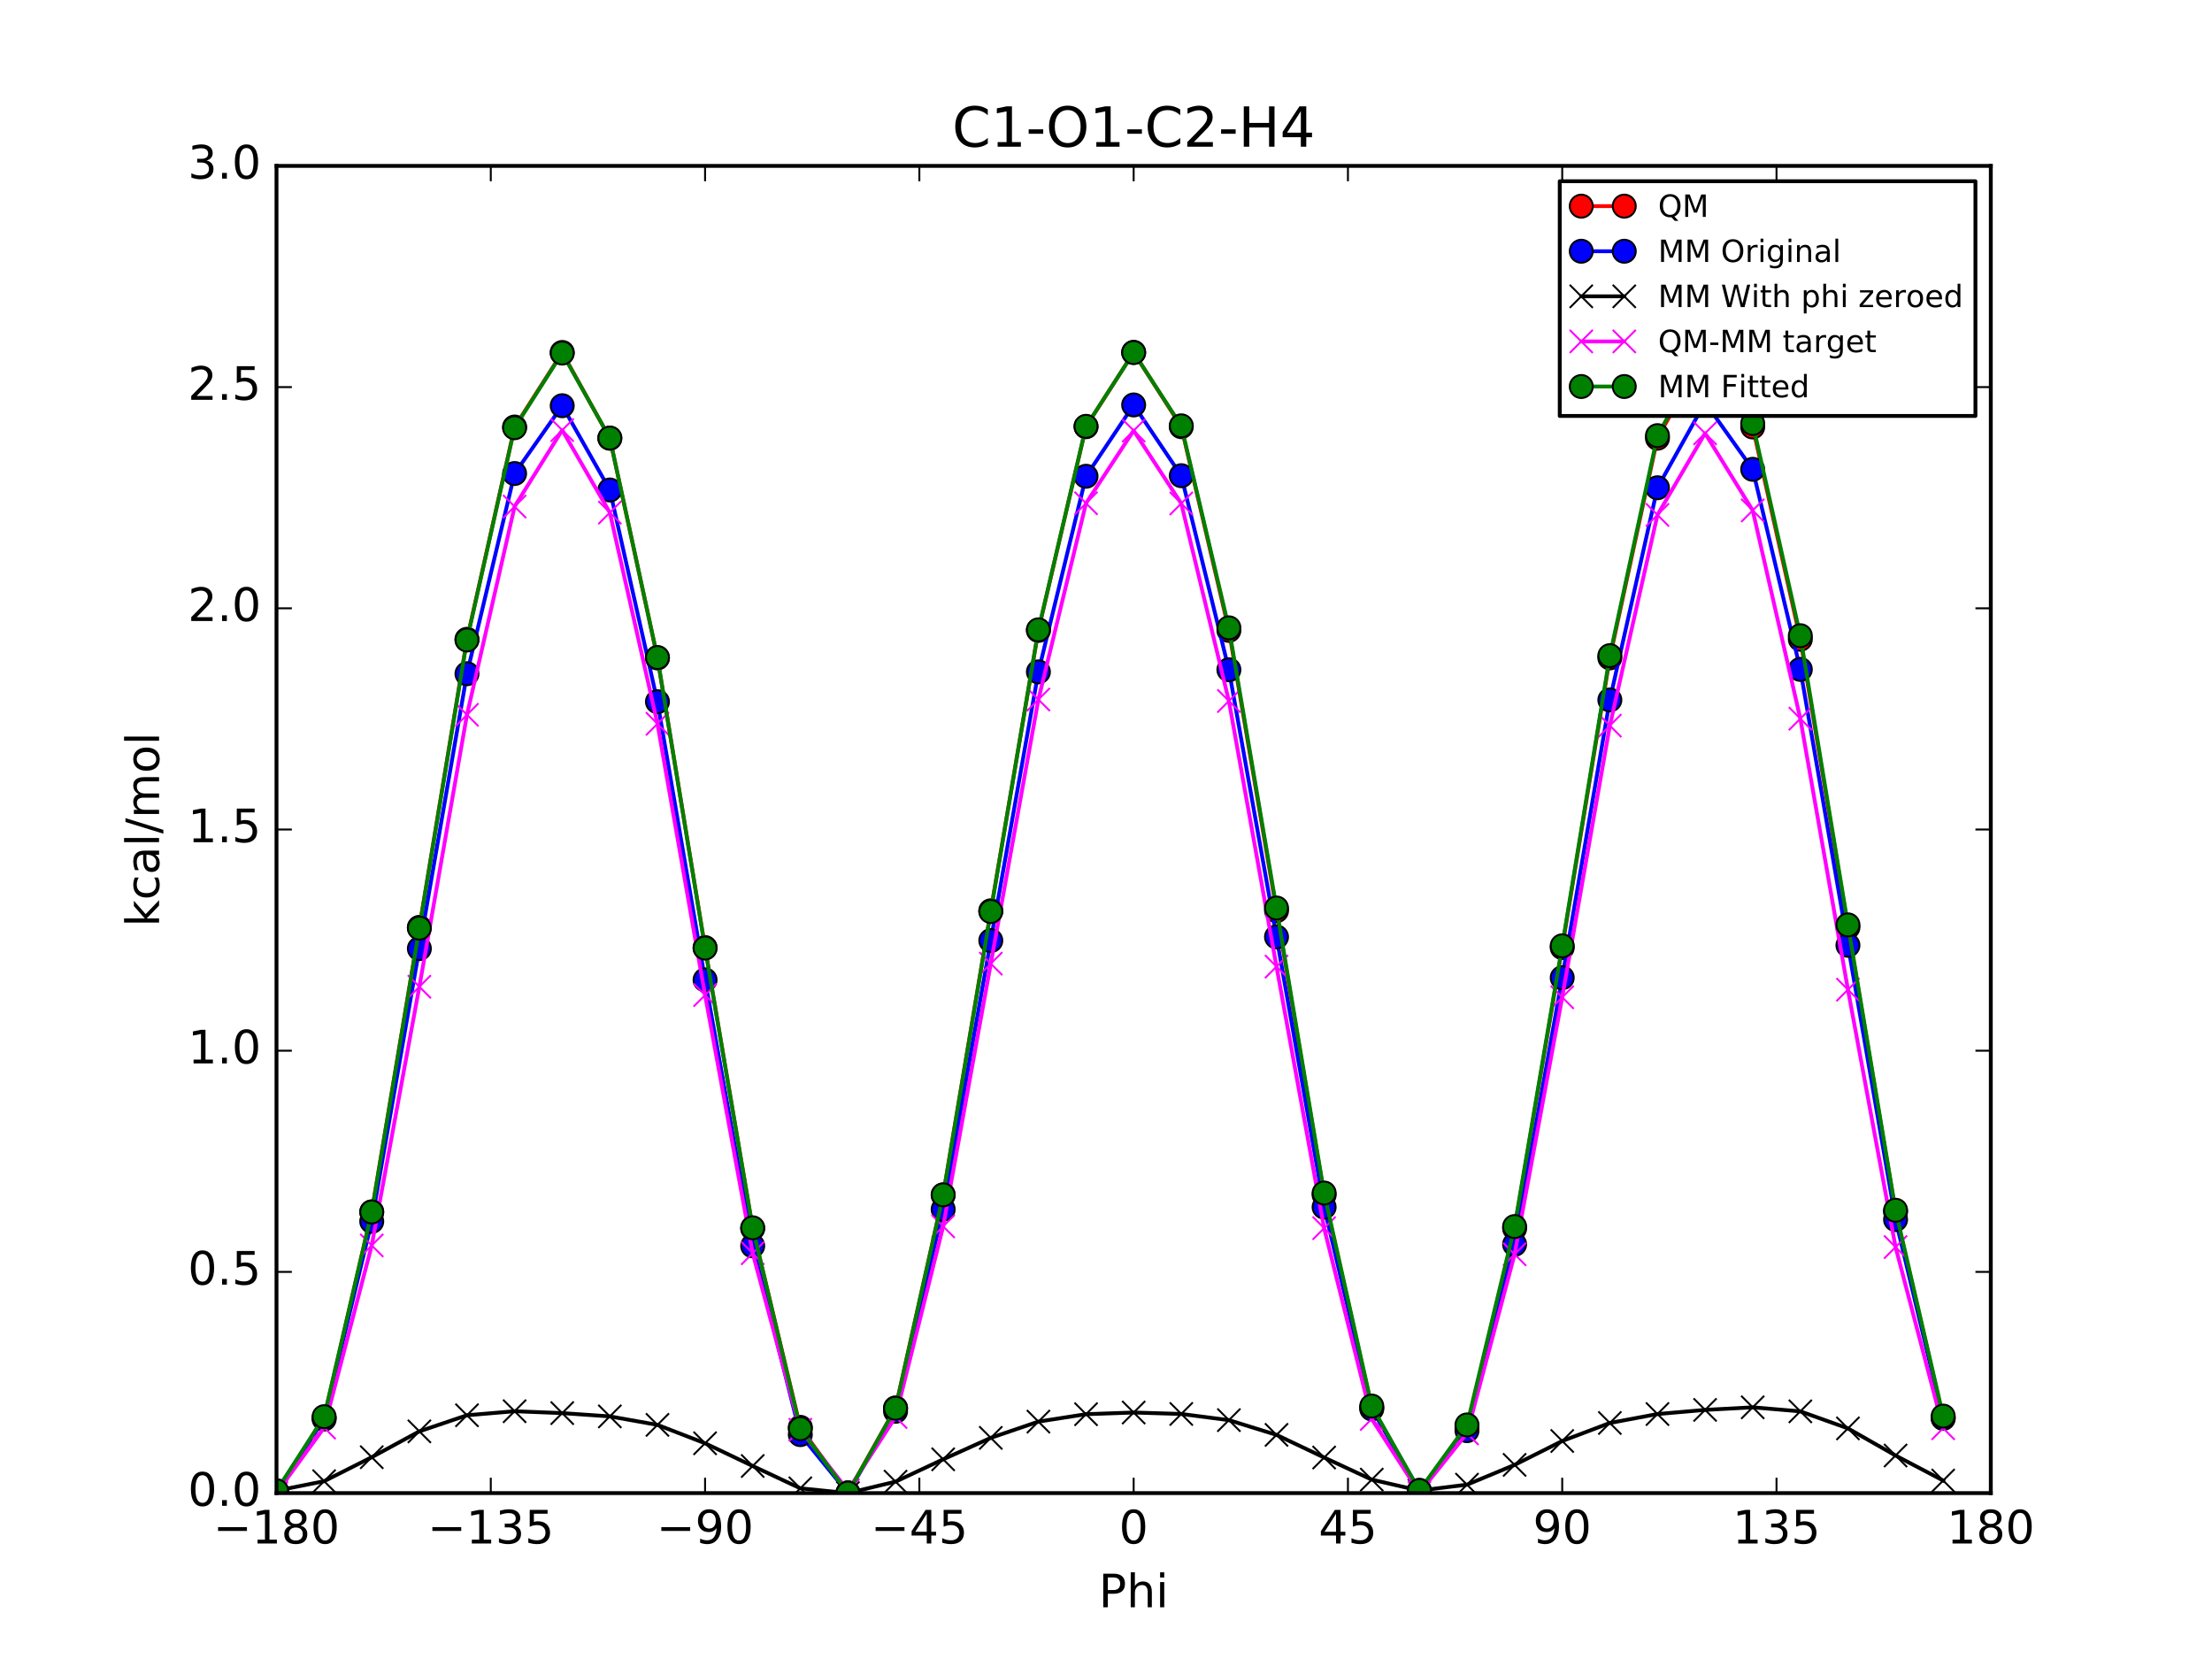 <?xml version="1.0" encoding="utf-8" standalone="no"?>
<!DOCTYPE svg PUBLIC "-//W3C//DTD SVG 1.1//EN"
  "http://www.w3.org/Graphics/SVG/1.1/DTD/svg11.dtd">
<!-- Created with matplotlib (http://matplotlib.org/) -->
<svg height="432pt" version="1.1" viewBox="0 0 576 432" width="576pt" xmlns="http://www.w3.org/2000/svg" xmlns:xlink="http://www.w3.org/1999/xlink">
 <defs>
  <style type="text/css">
*{stroke-linecap:butt;stroke-linejoin:round;stroke-miterlimit:100000;}
  </style>
 </defs>
 <g id="figure_1">
  <g id="patch_1">
   <path d="M 0 432 
L 576 432 
L 576 0 
L 0 0 
z
" style="fill:#ffffff;"/>
  </g>
  <g id="axes_1">
   <g id="patch_2">
    <path d="M 72 388.8 
L 518.4 388.8 
L 518.4 43.2 
L 72 43.2 
z
" style="fill:#ffffff;"/>
   </g>
   <g id="line2d_1">
    <path clip-path="url(#p165fa11c73)" d="M 71.999 388.8 
L 84.4 369.259 
L 96.8 315.572 
L 109.2 241.481 
L 121.6 166.472 
L 134 111.194 
L 146.4 91.781 
L 158.8 114.119 
L 171.2 171.32 
L 183.6 246.754 
L 196 319.891 
L 208.4 371.674 
L 220.8 388.726 
L 233.2 366.62 
L 245.6 311.165 
L 258 237.166 
L 270.4 164.153 
L 282.8 111.11 
L 295.201 91.751 
L 307.6 111.109 
L 320 164.148 
L 332.4 237.152 
L 344.8 311.152 
L 357.2 366.598 
L 369.6 388.712 
L 382 371.653 
L 394.4 319.876 
L 406.8 246.738 
L 419.2 171.307 
L 431.6 114.11 
L 444 91.774 
L 456.4 111.187 
L 468.8 166.461 
L 481.2 241.467 
L 493.6 315.565 
L 506 369.257 
" style="fill:none;stroke:#ff0000;stroke-linecap:square;"/>
    <defs>
     <path d="M 0 3 
C 0.796 3 1.559 2.684 2.121 2.121 
C 2.684 1.559 3 0.796 3 0 
C 3 -0.796 2.684 -1.559 2.121 -2.121 
C 1.559 -2.684 0.796 -3 0 -3 
C -0.796 -3 -1.559 -2.684 -2.121 -2.121 
C -2.684 -1.559 -3 -0.796 -3 0 
C -3 0.796 -2.684 1.559 -2.121 2.121 
C -1.559 2.684 -0.796 3 0 3 
z
" id="m8673c2fdac" style="stroke:#000000;stroke-width:0.5;"/>
    </defs>
    <g clip-path="url(#p165fa11c73)">
     <use style="fill:#ff0000;stroke:#000000;stroke-width:0.5;" x="71.999" xlink:href="#m8673c2fdac" y="388.8"/>
     <use style="fill:#ff0000;stroke:#000000;stroke-width:0.5;" x="84.4" xlink:href="#m8673c2fdac" y="369.259"/>
     <use style="fill:#ff0000;stroke:#000000;stroke-width:0.5;" x="96.8" xlink:href="#m8673c2fdac" y="315.572"/>
     <use style="fill:#ff0000;stroke:#000000;stroke-width:0.5;" x="109.2" xlink:href="#m8673c2fdac" y="241.481"/>
     <use style="fill:#ff0000;stroke:#000000;stroke-width:0.5;" x="121.6" xlink:href="#m8673c2fdac" y="166.472"/>
     <use style="fill:#ff0000;stroke:#000000;stroke-width:0.5;" x="134" xlink:href="#m8673c2fdac" y="111.194"/>
     <use style="fill:#ff0000;stroke:#000000;stroke-width:0.5;" x="146.4" xlink:href="#m8673c2fdac" y="91.781"/>
     <use style="fill:#ff0000;stroke:#000000;stroke-width:0.5;" x="158.8" xlink:href="#m8673c2fdac" y="114.119"/>
     <use style="fill:#ff0000;stroke:#000000;stroke-width:0.5;" x="171.2" xlink:href="#m8673c2fdac" y="171.32"/>
     <use style="fill:#ff0000;stroke:#000000;stroke-width:0.5;" x="183.6" xlink:href="#m8673c2fdac" y="246.754"/>
     <use style="fill:#ff0000;stroke:#000000;stroke-width:0.5;" x="196" xlink:href="#m8673c2fdac" y="319.891"/>
     <use style="fill:#ff0000;stroke:#000000;stroke-width:0.5;" x="208.4" xlink:href="#m8673c2fdac" y="371.674"/>
     <use style="fill:#ff0000;stroke:#000000;stroke-width:0.5;" x="220.8" xlink:href="#m8673c2fdac" y="388.726"/>
     <use style="fill:#ff0000;stroke:#000000;stroke-width:0.5;" x="233.2" xlink:href="#m8673c2fdac" y="366.62"/>
     <use style="fill:#ff0000;stroke:#000000;stroke-width:0.5;" x="245.6" xlink:href="#m8673c2fdac" y="311.165"/>
     <use style="fill:#ff0000;stroke:#000000;stroke-width:0.5;" x="258" xlink:href="#m8673c2fdac" y="237.166"/>
     <use style="fill:#ff0000;stroke:#000000;stroke-width:0.5;" x="270.4" xlink:href="#m8673c2fdac" y="164.153"/>
     <use style="fill:#ff0000;stroke:#000000;stroke-width:0.5;" x="282.8" xlink:href="#m8673c2fdac" y="111.11"/>
     <use style="fill:#ff0000;stroke:#000000;stroke-width:0.5;" x="295.201" xlink:href="#m8673c2fdac" y="91.751"/>
     <use style="fill:#ff0000;stroke:#000000;stroke-width:0.5;" x="307.6" xlink:href="#m8673c2fdac" y="111.109"/>
     <use style="fill:#ff0000;stroke:#000000;stroke-width:0.5;" x="320" xlink:href="#m8673c2fdac" y="164.148"/>
     <use style="fill:#ff0000;stroke:#000000;stroke-width:0.5;" x="332.4" xlink:href="#m8673c2fdac" y="237.152"/>
     <use style="fill:#ff0000;stroke:#000000;stroke-width:0.5;" x="344.8" xlink:href="#m8673c2fdac" y="311.152"/>
     <use style="fill:#ff0000;stroke:#000000;stroke-width:0.5;" x="357.2" xlink:href="#m8673c2fdac" y="366.598"/>
     <use style="fill:#ff0000;stroke:#000000;stroke-width:0.5;" x="369.6" xlink:href="#m8673c2fdac" y="388.712"/>
     <use style="fill:#ff0000;stroke:#000000;stroke-width:0.5;" x="382" xlink:href="#m8673c2fdac" y="371.653"/>
     <use style="fill:#ff0000;stroke:#000000;stroke-width:0.5;" x="394.4" xlink:href="#m8673c2fdac" y="319.876"/>
     <use style="fill:#ff0000;stroke:#000000;stroke-width:0.5;" x="406.8" xlink:href="#m8673c2fdac" y="246.738"/>
     <use style="fill:#ff0000;stroke:#000000;stroke-width:0.5;" x="419.2" xlink:href="#m8673c2fdac" y="171.307"/>
     <use style="fill:#ff0000;stroke:#000000;stroke-width:0.5;" x="431.6" xlink:href="#m8673c2fdac" y="114.11"/>
     <use style="fill:#ff0000;stroke:#000000;stroke-width:0.5;" x="444" xlink:href="#m8673c2fdac" y="91.774"/>
     <use style="fill:#ff0000;stroke:#000000;stroke-width:0.5;" x="456.4" xlink:href="#m8673c2fdac" y="111.187"/>
     <use style="fill:#ff0000;stroke:#000000;stroke-width:0.5;" x="468.8" xlink:href="#m8673c2fdac" y="166.461"/>
     <use style="fill:#ff0000;stroke:#000000;stroke-width:0.5;" x="481.2" xlink:href="#m8673c2fdac" y="241.467"/>
     <use style="fill:#ff0000;stroke:#000000;stroke-width:0.5;" x="493.6" xlink:href="#m8673c2fdac" y="315.565"/>
     <use style="fill:#ff0000;stroke:#000000;stroke-width:0.5;" x="506" xlink:href="#m8673c2fdac" y="369.257"/>
    </g>
   </g>
   <g id="line2d_2">
    <path clip-path="url(#p165fa11c73)" d="M 71.999 388.194 
L 84.4 369.517 
L 96.8 318.05 
L 109.2 247.016 
L 121.6 175.434 
L 134 123.303 
L 146.4 105.648 
L 158.8 127.592 
L 171.2 182.722 
L 183.6 255.165 
L 196 324.419 
L 208.4 373.571 
L 220.8 388.8 
L 233.2 367.493 
L 245.6 314.907 
L 258 244.921 
L 270.4 174.954 
L 282.8 124.019 
L 295.201 105.445 
L 307.6 123.869 
L 320 174.405 
L 332.4 243.979 
L 344.8 314.329 
L 357.2 366.881 
L 369.6 388.079 
L 382 372.542 
L 394.4 324.027 
L 406.8 254.597 
L 419.2 182.271 
L 431.6 127.007 
L 444 104.79 
L 456.4 122.209 
L 468.8 174.311 
L 481.2 246.154 
L 493.6 317.581 
L 506 369.349 
" style="fill:none;stroke:#0000ff;stroke-linecap:square;"/>
    <defs>
     <path d="M 0 3 
C 0.796 3 1.559 2.684 2.121 2.121 
C 2.684 1.559 3 0.796 3 0 
C 3 -0.796 2.684 -1.559 2.121 -2.121 
C 1.559 -2.684 0.796 -3 0 -3 
C -0.796 -3 -1.559 -2.684 -2.121 -2.121 
C -2.684 -1.559 -3 -0.796 -3 0 
C -3 0.796 -2.684 1.559 -2.121 2.121 
C -1.559 2.684 -0.796 3 0 3 
z
" id="m531decf8d0" style="stroke:#000000;stroke-width:0.5;"/>
    </defs>
    <g clip-path="url(#p165fa11c73)">
     <use style="fill:#0000ff;stroke:#000000;stroke-width:0.5;" x="71.999" xlink:href="#m531decf8d0" y="388.194"/>
     <use style="fill:#0000ff;stroke:#000000;stroke-width:0.5;" x="84.4" xlink:href="#m531decf8d0" y="369.517"/>
     <use style="fill:#0000ff;stroke:#000000;stroke-width:0.5;" x="96.8" xlink:href="#m531decf8d0" y="318.05"/>
     <use style="fill:#0000ff;stroke:#000000;stroke-width:0.5;" x="109.2" xlink:href="#m531decf8d0" y="247.016"/>
     <use style="fill:#0000ff;stroke:#000000;stroke-width:0.5;" x="121.6" xlink:href="#m531decf8d0" y="175.434"/>
     <use style="fill:#0000ff;stroke:#000000;stroke-width:0.5;" x="134" xlink:href="#m531decf8d0" y="123.303"/>
     <use style="fill:#0000ff;stroke:#000000;stroke-width:0.5;" x="146.4" xlink:href="#m531decf8d0" y="105.648"/>
     <use style="fill:#0000ff;stroke:#000000;stroke-width:0.5;" x="158.8" xlink:href="#m531decf8d0" y="127.592"/>
     <use style="fill:#0000ff;stroke:#000000;stroke-width:0.5;" x="171.2" xlink:href="#m531decf8d0" y="182.722"/>
     <use style="fill:#0000ff;stroke:#000000;stroke-width:0.5;" x="183.6" xlink:href="#m531decf8d0" y="255.165"/>
     <use style="fill:#0000ff;stroke:#000000;stroke-width:0.5;" x="196" xlink:href="#m531decf8d0" y="324.419"/>
     <use style="fill:#0000ff;stroke:#000000;stroke-width:0.5;" x="208.4" xlink:href="#m531decf8d0" y="373.571"/>
     <use style="fill:#0000ff;stroke:#000000;stroke-width:0.5;" x="220.8" xlink:href="#m531decf8d0" y="388.8"/>
     <use style="fill:#0000ff;stroke:#000000;stroke-width:0.5;" x="233.2" xlink:href="#m531decf8d0" y="367.493"/>
     <use style="fill:#0000ff;stroke:#000000;stroke-width:0.5;" x="245.6" xlink:href="#m531decf8d0" y="314.907"/>
     <use style="fill:#0000ff;stroke:#000000;stroke-width:0.5;" x="258" xlink:href="#m531decf8d0" y="244.921"/>
     <use style="fill:#0000ff;stroke:#000000;stroke-width:0.5;" x="270.4" xlink:href="#m531decf8d0" y="174.954"/>
     <use style="fill:#0000ff;stroke:#000000;stroke-width:0.5;" x="282.8" xlink:href="#m531decf8d0" y="124.019"/>
     <use style="fill:#0000ff;stroke:#000000;stroke-width:0.5;" x="295.201" xlink:href="#m531decf8d0" y="105.445"/>
     <use style="fill:#0000ff;stroke:#000000;stroke-width:0.5;" x="307.6" xlink:href="#m531decf8d0" y="123.869"/>
     <use style="fill:#0000ff;stroke:#000000;stroke-width:0.5;" x="320" xlink:href="#m531decf8d0" y="174.405"/>
     <use style="fill:#0000ff;stroke:#000000;stroke-width:0.5;" x="332.4" xlink:href="#m531decf8d0" y="243.979"/>
     <use style="fill:#0000ff;stroke:#000000;stroke-width:0.5;" x="344.8" xlink:href="#m531decf8d0" y="314.329"/>
     <use style="fill:#0000ff;stroke:#000000;stroke-width:0.5;" x="357.2" xlink:href="#m531decf8d0" y="366.881"/>
     <use style="fill:#0000ff;stroke:#000000;stroke-width:0.5;" x="369.6" xlink:href="#m531decf8d0" y="388.079"/>
     <use style="fill:#0000ff;stroke:#000000;stroke-width:0.5;" x="382" xlink:href="#m531decf8d0" y="372.542"/>
     <use style="fill:#0000ff;stroke:#000000;stroke-width:0.5;" x="394.4" xlink:href="#m531decf8d0" y="324.027"/>
     <use style="fill:#0000ff;stroke:#000000;stroke-width:0.5;" x="406.8" xlink:href="#m531decf8d0" y="254.597"/>
     <use style="fill:#0000ff;stroke:#000000;stroke-width:0.5;" x="419.2" xlink:href="#m531decf8d0" y="182.271"/>
     <use style="fill:#0000ff;stroke:#000000;stroke-width:0.5;" x="431.6" xlink:href="#m531decf8d0" y="127.007"/>
     <use style="fill:#0000ff;stroke:#000000;stroke-width:0.5;" x="444" xlink:href="#m531decf8d0" y="104.79"/>
     <use style="fill:#0000ff;stroke:#000000;stroke-width:0.5;" x="456.4" xlink:href="#m531decf8d0" y="122.209"/>
     <use style="fill:#0000ff;stroke:#000000;stroke-width:0.5;" x="468.8" xlink:href="#m531decf8d0" y="174.311"/>
     <use style="fill:#0000ff;stroke:#000000;stroke-width:0.5;" x="481.2" xlink:href="#m531decf8d0" y="246.154"/>
     <use style="fill:#0000ff;stroke:#000000;stroke-width:0.5;" x="493.6" xlink:href="#m531decf8d0" y="317.581"/>
     <use style="fill:#0000ff;stroke:#000000;stroke-width:0.5;" x="506" xlink:href="#m531decf8d0" y="369.349"/>
    </g>
   </g>
   <g id="line2d_3">
    <path clip-path="url(#p165fa11c73)" d="M 71.999 388.185 
L 84.4 385.699 
L 96.8 379.453 
L 109.2 372.723 
L 121.6 368.529 
L 134 367.481 
L 146.4 367.97 
L 158.8 368.825 
L 171.2 371.035 
L 183.6 375.826 
L 196 381.742 
L 208.4 387.551 
L 220.8 388.8 
L 233.2 385.82 
L 245.6 380.005 
L 258 374.417 
L 270.4 370.184 
L 282.8 368.25 
L 295.201 367.817 
L 307.6 368.193 
L 320 369.797 
L 332.4 373.64 
L 344.8 379.533 
L 357.2 385.29 
L 369.6 388.145 
L 382 386.606 
L 394.4 381.452 
L 406.8 375.235 
L 419.2 370.54 
L 431.6 368.213 
L 444 367.135 
L 456.4 366.463 
L 468.8 367.511 
L 481.2 371.948 
L 493.6 379.014 
L 506 385.527 
" style="fill:none;stroke:#000000;stroke-linecap:square;"/>
    <defs>
     <path d="M -3 3 
L 3 -3 
M -3 -3 
L 3 3 
" id="m6c051f18b5" style="stroke:#000000;stroke-width:0.5;"/>
    </defs>
    <g clip-path="url(#p165fa11c73)">
     <use style="stroke:#000000;stroke-width:0.5;" x="71.999" xlink:href="#m6c051f18b5" y="388.185"/>
     <use style="stroke:#000000;stroke-width:0.5;" x="84.4" xlink:href="#m6c051f18b5" y="385.699"/>
     <use style="stroke:#000000;stroke-width:0.5;" x="96.8" xlink:href="#m6c051f18b5" y="379.453"/>
     <use style="stroke:#000000;stroke-width:0.5;" x="109.2" xlink:href="#m6c051f18b5" y="372.723"/>
     <use style="stroke:#000000;stroke-width:0.5;" x="121.6" xlink:href="#m6c051f18b5" y="368.529"/>
     <use style="stroke:#000000;stroke-width:0.5;" x="134" xlink:href="#m6c051f18b5" y="367.481"/>
     <use style="stroke:#000000;stroke-width:0.5;" x="146.4" xlink:href="#m6c051f18b5" y="367.97"/>
     <use style="stroke:#000000;stroke-width:0.5;" x="158.8" xlink:href="#m6c051f18b5" y="368.825"/>
     <use style="stroke:#000000;stroke-width:0.5;" x="171.2" xlink:href="#m6c051f18b5" y="371.035"/>
     <use style="stroke:#000000;stroke-width:0.5;" x="183.6" xlink:href="#m6c051f18b5" y="375.826"/>
     <use style="stroke:#000000;stroke-width:0.5;" x="196" xlink:href="#m6c051f18b5" y="381.742"/>
     <use style="stroke:#000000;stroke-width:0.5;" x="208.4" xlink:href="#m6c051f18b5" y="387.551"/>
     <use style="stroke:#000000;stroke-width:0.5;" x="220.8" xlink:href="#m6c051f18b5" y="388.8"/>
     <use style="stroke:#000000;stroke-width:0.5;" x="233.2" xlink:href="#m6c051f18b5" y="385.82"/>
     <use style="stroke:#000000;stroke-width:0.5;" x="245.6" xlink:href="#m6c051f18b5" y="380.005"/>
     <use style="stroke:#000000;stroke-width:0.5;" x="258" xlink:href="#m6c051f18b5" y="374.417"/>
     <use style="stroke:#000000;stroke-width:0.5;" x="270.4" xlink:href="#m6c051f18b5" y="370.184"/>
     <use style="stroke:#000000;stroke-width:0.5;" x="282.8" xlink:href="#m6c051f18b5" y="368.25"/>
     <use style="stroke:#000000;stroke-width:0.5;" x="295.201" xlink:href="#m6c051f18b5" y="367.817"/>
     <use style="stroke:#000000;stroke-width:0.5;" x="307.6" xlink:href="#m6c051f18b5" y="368.193"/>
     <use style="stroke:#000000;stroke-width:0.5;" x="320" xlink:href="#m6c051f18b5" y="369.797"/>
     <use style="stroke:#000000;stroke-width:0.5;" x="332.4" xlink:href="#m6c051f18b5" y="373.64"/>
     <use style="stroke:#000000;stroke-width:0.5;" x="344.8" xlink:href="#m6c051f18b5" y="379.533"/>
     <use style="stroke:#000000;stroke-width:0.5;" x="357.2" xlink:href="#m6c051f18b5" y="385.29"/>
     <use style="stroke:#000000;stroke-width:0.5;" x="369.6" xlink:href="#m6c051f18b5" y="388.145"/>
     <use style="stroke:#000000;stroke-width:0.5;" x="382" xlink:href="#m6c051f18b5" y="386.606"/>
     <use style="stroke:#000000;stroke-width:0.5;" x="394.4" xlink:href="#m6c051f18b5" y="381.452"/>
     <use style="stroke:#000000;stroke-width:0.5;" x="406.8" xlink:href="#m6c051f18b5" y="375.235"/>
     <use style="stroke:#000000;stroke-width:0.5;" x="419.2" xlink:href="#m6c051f18b5" y="370.54"/>
     <use style="stroke:#000000;stroke-width:0.5;" x="431.6" xlink:href="#m6c051f18b5" y="368.213"/>
     <use style="stroke:#000000;stroke-width:0.5;" x="444" xlink:href="#m6c051f18b5" y="367.135"/>
     <use style="stroke:#000000;stroke-width:0.5;" x="456.4" xlink:href="#m6c051f18b5" y="366.463"/>
     <use style="stroke:#000000;stroke-width:0.5;" x="468.8" xlink:href="#m6c051f18b5" y="367.511"/>
     <use style="stroke:#000000;stroke-width:0.5;" x="481.2" xlink:href="#m6c051f18b5" y="371.948"/>
     <use style="stroke:#000000;stroke-width:0.5;" x="493.6" xlink:href="#m6c051f18b5" y="379.014"/>
     <use style="stroke:#000000;stroke-width:0.5;" x="506" xlink:href="#m6c051f18b5" y="385.527"/>
    </g>
   </g>
   <g id="line2d_4">
    <path clip-path="url(#p165fa11c73)" d="M 71.999 388.8 
L 84.4 371.745 
L 96.8 324.305 
L 109.2 256.943 
L 121.6 186.129 
L 134 131.899 
L 146.4 111.997 
L 158.8 133.479 
L 171.2 188.47 
L 183.6 259.113 
L 196 326.334 
L 208.4 372.308 
L 220.8 388.112 
L 233.2 368.985 
L 245.6 319.345 
L 258 250.934 
L 270.4 182.154 
L 282.8 131.045 
L 295.201 112.119 
L 307.6 131.101 
L 320 182.537 
L 332.4 251.698 
L 344.8 319.804 
L 357.2 369.493 
L 369.6 388.753 
L 382 373.232 
L 394.4 326.61 
L 406.8 259.688 
L 419.2 188.953 
L 431.6 134.082 
L 444 112.825 
L 456.4 132.909 
L 468.8 187.136 
L 481.2 257.705 
L 493.6 324.736 
L 506 371.916 
" style="fill:none;stroke:#ff00ff;stroke-linecap:square;"/>
    <defs>
     <path d="M -3 3 
L 3 -3 
M -3 -3 
L 3 3 
" id="mf4424b7c74" style="stroke:#ff00ff;stroke-width:0.5;"/>
    </defs>
    <g clip-path="url(#p165fa11c73)">
     <use style="fill:#ff00ff;stroke:#ff00ff;stroke-width:0.5;" x="71.999" xlink:href="#mf4424b7c74" y="388.8"/>
     <use style="fill:#ff00ff;stroke:#ff00ff;stroke-width:0.5;" x="84.4" xlink:href="#mf4424b7c74" y="371.745"/>
     <use style="fill:#ff00ff;stroke:#ff00ff;stroke-width:0.5;" x="96.8" xlink:href="#mf4424b7c74" y="324.305"/>
     <use style="fill:#ff00ff;stroke:#ff00ff;stroke-width:0.5;" x="109.2" xlink:href="#mf4424b7c74" y="256.943"/>
     <use style="fill:#ff00ff;stroke:#ff00ff;stroke-width:0.5;" x="121.6" xlink:href="#mf4424b7c74" y="186.129"/>
     <use style="fill:#ff00ff;stroke:#ff00ff;stroke-width:0.5;" x="134" xlink:href="#mf4424b7c74" y="131.899"/>
     <use style="fill:#ff00ff;stroke:#ff00ff;stroke-width:0.5;" x="146.4" xlink:href="#mf4424b7c74" y="111.997"/>
     <use style="fill:#ff00ff;stroke:#ff00ff;stroke-width:0.5;" x="158.8" xlink:href="#mf4424b7c74" y="133.479"/>
     <use style="fill:#ff00ff;stroke:#ff00ff;stroke-width:0.5;" x="171.2" xlink:href="#mf4424b7c74" y="188.47"/>
     <use style="fill:#ff00ff;stroke:#ff00ff;stroke-width:0.5;" x="183.6" xlink:href="#mf4424b7c74" y="259.113"/>
     <use style="fill:#ff00ff;stroke:#ff00ff;stroke-width:0.5;" x="196" xlink:href="#mf4424b7c74" y="326.334"/>
     <use style="fill:#ff00ff;stroke:#ff00ff;stroke-width:0.5;" x="208.4" xlink:href="#mf4424b7c74" y="372.308"/>
     <use style="fill:#ff00ff;stroke:#ff00ff;stroke-width:0.5;" x="220.8" xlink:href="#mf4424b7c74" y="388.112"/>
     <use style="fill:#ff00ff;stroke:#ff00ff;stroke-width:0.5;" x="233.2" xlink:href="#mf4424b7c74" y="368.985"/>
     <use style="fill:#ff00ff;stroke:#ff00ff;stroke-width:0.5;" x="245.6" xlink:href="#mf4424b7c74" y="319.345"/>
     <use style="fill:#ff00ff;stroke:#ff00ff;stroke-width:0.5;" x="258" xlink:href="#mf4424b7c74" y="250.934"/>
     <use style="fill:#ff00ff;stroke:#ff00ff;stroke-width:0.5;" x="270.4" xlink:href="#mf4424b7c74" y="182.154"/>
     <use style="fill:#ff00ff;stroke:#ff00ff;stroke-width:0.5;" x="282.8" xlink:href="#mf4424b7c74" y="131.045"/>
     <use style="fill:#ff00ff;stroke:#ff00ff;stroke-width:0.5;" x="295.201" xlink:href="#mf4424b7c74" y="112.119"/>
     <use style="fill:#ff00ff;stroke:#ff00ff;stroke-width:0.5;" x="307.6" xlink:href="#mf4424b7c74" y="131.101"/>
     <use style="fill:#ff00ff;stroke:#ff00ff;stroke-width:0.5;" x="320" xlink:href="#mf4424b7c74" y="182.537"/>
     <use style="fill:#ff00ff;stroke:#ff00ff;stroke-width:0.5;" x="332.4" xlink:href="#mf4424b7c74" y="251.698"/>
     <use style="fill:#ff00ff;stroke:#ff00ff;stroke-width:0.5;" x="344.8" xlink:href="#mf4424b7c74" y="319.804"/>
     <use style="fill:#ff00ff;stroke:#ff00ff;stroke-width:0.5;" x="357.2" xlink:href="#mf4424b7c74" y="369.493"/>
     <use style="fill:#ff00ff;stroke:#ff00ff;stroke-width:0.5;" x="369.6" xlink:href="#mf4424b7c74" y="388.753"/>
     <use style="fill:#ff00ff;stroke:#ff00ff;stroke-width:0.5;" x="382" xlink:href="#mf4424b7c74" y="373.232"/>
     <use style="fill:#ff00ff;stroke:#ff00ff;stroke-width:0.5;" x="394.4" xlink:href="#mf4424b7c74" y="326.61"/>
     <use style="fill:#ff00ff;stroke:#ff00ff;stroke-width:0.5;" x="406.8" xlink:href="#mf4424b7c74" y="259.688"/>
     <use style="fill:#ff00ff;stroke:#ff00ff;stroke-width:0.5;" x="419.2" xlink:href="#mf4424b7c74" y="188.953"/>
     <use style="fill:#ff00ff;stroke:#ff00ff;stroke-width:0.5;" x="431.6" xlink:href="#mf4424b7c74" y="134.082"/>
     <use style="fill:#ff00ff;stroke:#ff00ff;stroke-width:0.5;" x="444" xlink:href="#mf4424b7c74" y="112.825"/>
     <use style="fill:#ff00ff;stroke:#ff00ff;stroke-width:0.5;" x="456.4" xlink:href="#mf4424b7c74" y="132.909"/>
     <use style="fill:#ff00ff;stroke:#ff00ff;stroke-width:0.5;" x="468.8" xlink:href="#mf4424b7c74" y="187.136"/>
     <use style="fill:#ff00ff;stroke:#ff00ff;stroke-width:0.5;" x="481.2" xlink:href="#mf4424b7c74" y="257.705"/>
     <use style="fill:#ff00ff;stroke:#ff00ff;stroke-width:0.5;" x="493.6" xlink:href="#mf4424b7c74" y="324.736"/>
     <use style="fill:#ff00ff;stroke:#ff00ff;stroke-width:0.5;" x="506" xlink:href="#mf4424b7c74" y="371.916"/>
    </g>
   </g>
   <g id="line2d_5">
    <path clip-path="url(#p165fa11c73)" d="M 71.999 388.21 
L 84.4 368.903 
L 96.8 315.598 
L 109.2 241.682 
L 121.6 166.649 
L 134 111.378 
L 146.4 91.935 
L 158.8 114.068 
L 171.2 171.215 
L 183.6 246.872 
L 196 319.72 
L 208.4 372.021 
L 220.8 388.8 
L 233.2 366.707 
L 245.6 311.135 
L 258 237.35 
L 270.4 164.008 
L 282.8 111.021 
L 295.201 91.799 
L 307.6 110.886 
L 320 163.491 
L 332.4 236.445 
L 344.8 310.663 
L 357.2 366.137 
L 369.6 388.128 
L 382 371.049 
L 394.4 319.39 
L 406.8 246.291 
L 419.2 170.728 
L 431.6 113.439 
L 444 91.044 
L 456.4 110.276 
L 468.8 165.536 
L 481.2 240.836 
L 493.6 315.148 
L 506 368.751 
" style="fill:none;stroke:#008000;stroke-linecap:square;"/>
    <defs>
     <path d="M 0 3 
C 0.796 3 1.559 2.684 2.121 2.121 
C 2.684 1.559 3 0.796 3 0 
C 3 -0.796 2.684 -1.559 2.121 -2.121 
C 1.559 -2.684 0.796 -3 0 -3 
C -0.796 -3 -1.559 -2.684 -2.121 -2.121 
C -2.684 -1.559 -3 -0.796 -3 0 
C -3 0.796 -2.684 1.559 -2.121 2.121 
C -1.559 2.684 -0.796 3 0 3 
z
" id="m1f3d4179b1" style="stroke:#000000;stroke-width:0.5;"/>
    </defs>
    <g clip-path="url(#p165fa11c73)">
     <use style="fill:#008000;stroke:#000000;stroke-width:0.5;" x="71.999" xlink:href="#m1f3d4179b1" y="388.21"/>
     <use style="fill:#008000;stroke:#000000;stroke-width:0.5;" x="84.4" xlink:href="#m1f3d4179b1" y="368.903"/>
     <use style="fill:#008000;stroke:#000000;stroke-width:0.5;" x="96.8" xlink:href="#m1f3d4179b1" y="315.598"/>
     <use style="fill:#008000;stroke:#000000;stroke-width:0.5;" x="109.2" xlink:href="#m1f3d4179b1" y="241.682"/>
     <use style="fill:#008000;stroke:#000000;stroke-width:0.5;" x="121.6" xlink:href="#m1f3d4179b1" y="166.649"/>
     <use style="fill:#008000;stroke:#000000;stroke-width:0.5;" x="134" xlink:href="#m1f3d4179b1" y="111.378"/>
     <use style="fill:#008000;stroke:#000000;stroke-width:0.5;" x="146.4" xlink:href="#m1f3d4179b1" y="91.935"/>
     <use style="fill:#008000;stroke:#000000;stroke-width:0.5;" x="158.8" xlink:href="#m1f3d4179b1" y="114.068"/>
     <use style="fill:#008000;stroke:#000000;stroke-width:0.5;" x="171.2" xlink:href="#m1f3d4179b1" y="171.215"/>
     <use style="fill:#008000;stroke:#000000;stroke-width:0.5;" x="183.6" xlink:href="#m1f3d4179b1" y="246.872"/>
     <use style="fill:#008000;stroke:#000000;stroke-width:0.5;" x="196" xlink:href="#m1f3d4179b1" y="319.72"/>
     <use style="fill:#008000;stroke:#000000;stroke-width:0.5;" x="208.4" xlink:href="#m1f3d4179b1" y="372.021"/>
     <use style="fill:#008000;stroke:#000000;stroke-width:0.5;" x="220.8" xlink:href="#m1f3d4179b1" y="388.8"/>
     <use style="fill:#008000;stroke:#000000;stroke-width:0.5;" x="233.2" xlink:href="#m1f3d4179b1" y="366.707"/>
     <use style="fill:#008000;stroke:#000000;stroke-width:0.5;" x="245.6" xlink:href="#m1f3d4179b1" y="311.135"/>
     <use style="fill:#008000;stroke:#000000;stroke-width:0.5;" x="258" xlink:href="#m1f3d4179b1" y="237.35"/>
     <use style="fill:#008000;stroke:#000000;stroke-width:0.5;" x="270.4" xlink:href="#m1f3d4179b1" y="164.008"/>
     <use style="fill:#008000;stroke:#000000;stroke-width:0.5;" x="282.8" xlink:href="#m1f3d4179b1" y="111.021"/>
     <use style="fill:#008000;stroke:#000000;stroke-width:0.5;" x="295.201" xlink:href="#m1f3d4179b1" y="91.799"/>
     <use style="fill:#008000;stroke:#000000;stroke-width:0.5;" x="307.6" xlink:href="#m1f3d4179b1" y="110.886"/>
     <use style="fill:#008000;stroke:#000000;stroke-width:0.5;" x="320" xlink:href="#m1f3d4179b1" y="163.491"/>
     <use style="fill:#008000;stroke:#000000;stroke-width:0.5;" x="332.4" xlink:href="#m1f3d4179b1" y="236.445"/>
     <use style="fill:#008000;stroke:#000000;stroke-width:0.5;" x="344.8" xlink:href="#m1f3d4179b1" y="310.663"/>
     <use style="fill:#008000;stroke:#000000;stroke-width:0.5;" x="357.2" xlink:href="#m1f3d4179b1" y="366.137"/>
     <use style="fill:#008000;stroke:#000000;stroke-width:0.5;" x="369.6" xlink:href="#m1f3d4179b1" y="388.128"/>
     <use style="fill:#008000;stroke:#000000;stroke-width:0.5;" x="382" xlink:href="#m1f3d4179b1" y="371.049"/>
     <use style="fill:#008000;stroke:#000000;stroke-width:0.5;" x="394.4" xlink:href="#m1f3d4179b1" y="319.39"/>
     <use style="fill:#008000;stroke:#000000;stroke-width:0.5;" x="406.8" xlink:href="#m1f3d4179b1" y="246.291"/>
     <use style="fill:#008000;stroke:#000000;stroke-width:0.5;" x="419.2" xlink:href="#m1f3d4179b1" y="170.728"/>
     <use style="fill:#008000;stroke:#000000;stroke-width:0.5;" x="431.6" xlink:href="#m1f3d4179b1" y="113.439"/>
     <use style="fill:#008000;stroke:#000000;stroke-width:0.5;" x="444" xlink:href="#m1f3d4179b1" y="91.044"/>
     <use style="fill:#008000;stroke:#000000;stroke-width:0.5;" x="456.4" xlink:href="#m1f3d4179b1" y="110.276"/>
     <use style="fill:#008000;stroke:#000000;stroke-width:0.5;" x="468.8" xlink:href="#m1f3d4179b1" y="165.536"/>
     <use style="fill:#008000;stroke:#000000;stroke-width:0.5;" x="481.2" xlink:href="#m1f3d4179b1" y="240.836"/>
     <use style="fill:#008000;stroke:#000000;stroke-width:0.5;" x="493.6" xlink:href="#m1f3d4179b1" y="315.148"/>
     <use style="fill:#008000;stroke:#000000;stroke-width:0.5;" x="506" xlink:href="#m1f3d4179b1" y="368.751"/>
    </g>
   </g>
   <g id="patch_3">
    <path d="M 72 43.2 
L 518.4 43.2 
" style="fill:none;stroke:#000000;stroke-linecap:square;stroke-linejoin:miter;"/>
   </g>
   <g id="patch_4">
    <path d="M 72 388.8 
L 518.4 388.8 
" style="fill:none;stroke:#000000;stroke-linecap:square;stroke-linejoin:miter;"/>
   </g>
   <g id="patch_5">
    <path d="M 72 388.8 
L 72 43.2 
" style="fill:none;stroke:#000000;stroke-linecap:square;stroke-linejoin:miter;"/>
   </g>
   <g id="patch_6">
    <path d="M 518.4 388.8 
L 518.4 43.2 
" style="fill:none;stroke:#000000;stroke-linecap:square;stroke-linejoin:miter;"/>
   </g>
   <g id="matplotlib.axis_1">
    <g id="xtick_1">
     <g id="line2d_6">
      <defs>
       <path d="M 0 0 
L 0 -4 
" id="m9348a00f39" style="stroke:#000000;stroke-width:0.5;"/>
      </defs>
      <g>
       <use style="stroke:#000000;stroke-width:0.5;" x="72.0" xlink:href="#m9348a00f39" y="388.8"/>
      </g>
     </g>
     <g id="line2d_7">
      <defs>
       <path d="M 0 0 
L 0 4 
" id="m5066cf4a43" style="stroke:#000000;stroke-width:0.5;"/>
      </defs>
      <g>
       <use style="stroke:#000000;stroke-width:0.5;" x="72.0" xlink:href="#m5066cf4a43" y="43.2"/>
      </g>
     </g>
     <g id="text_1">
      <!-- −180 -->
      <defs>
       <path d="M 10.594 35.5 
L 73.188 35.5 
L 73.188 27.203 
L 10.594 27.203 
z
" id="BitstreamVeraSans-Roman-2212"/>
       <path d="M 12.406 8.297 
L 28.516 8.297 
L 28.516 63.922 
L 10.984 60.406 
L 10.984 69.391 
L 28.422 72.906 
L 38.281 72.906 
L 38.281 8.297 
L 54.391 8.297 
L 54.391 0 
L 12.406 0 
z
" id="BitstreamVeraSans-Roman-31"/>
       <path d="M 31.781 66.406 
Q 24.172 66.406 20.328 58.906 
Q 16.5 51.422 16.5 36.375 
Q 16.5 21.391 20.328 13.891 
Q 24.172 6.391 31.781 6.391 
Q 39.453 6.391 43.281 13.891 
Q 47.125 21.391 47.125 36.375 
Q 47.125 51.422 43.281 58.906 
Q 39.453 66.406 31.781 66.406 
M 31.781 74.219 
Q 44.047 74.219 50.516 64.516 
Q 56.984 54.828 56.984 36.375 
Q 56.984 17.969 50.516 8.266 
Q 44.047 -1.422 31.781 -1.422 
Q 19.531 -1.422 13.062 8.266 
Q 6.594 17.969 6.594 36.375 
Q 6.594 54.828 13.062 64.516 
Q 19.531 74.219 31.781 74.219 
" id="BitstreamVeraSans-Roman-30"/>
       <path d="M 31.781 34.625 
Q 24.75 34.625 20.719 30.859 
Q 16.703 27.094 16.703 20.516 
Q 16.703 13.922 20.719 10.156 
Q 24.75 6.391 31.781 6.391 
Q 38.812 6.391 42.859 10.172 
Q 46.922 13.969 46.922 20.516 
Q 46.922 27.094 42.891 30.859 
Q 38.875 34.625 31.781 34.625 
M 21.922 38.812 
Q 15.578 40.375 12.031 44.719 
Q 8.5 49.078 8.5 55.328 
Q 8.5 64.062 14.719 69.141 
Q 20.953 74.219 31.781 74.219 
Q 42.672 74.219 48.875 69.141 
Q 55.078 64.062 55.078 55.328 
Q 55.078 49.078 51.531 44.719 
Q 48 40.375 41.703 38.812 
Q 48.828 37.156 52.797 32.312 
Q 56.781 27.484 56.781 20.516 
Q 56.781 9.906 50.312 4.234 
Q 43.844 -1.422 31.781 -1.422 
Q 19.734 -1.422 13.25 4.234 
Q 6.781 9.906 6.781 20.516 
Q 6.781 27.484 10.781 32.312 
Q 14.797 37.156 21.922 38.812 
M 18.312 54.391 
Q 18.312 48.734 21.844 45.562 
Q 25.391 42.391 31.781 42.391 
Q 38.141 42.391 41.719 45.562 
Q 45.312 48.734 45.312 54.391 
Q 45.312 60.062 41.719 63.234 
Q 38.141 66.406 31.781 66.406 
Q 25.391 66.406 21.844 63.234 
Q 18.312 60.062 18.312 54.391 
" id="BitstreamVeraSans-Roman-38"/>
      </defs>
      <g transform="translate(55.52 401.918)scale(0.12 -0.12)">
       <use xlink:href="#BitstreamVeraSans-Roman-2212"/>
       <use x="83.789" xlink:href="#BitstreamVeraSans-Roman-31"/>
       <use x="147.412" xlink:href="#BitstreamVeraSans-Roman-38"/>
       <use x="211.035" xlink:href="#BitstreamVeraSans-Roman-30"/>
      </g>
     </g>
    </g>
    <g id="xtick_2">
     <g id="line2d_8">
      <g>
       <use style="stroke:#000000;stroke-width:0.5;" x="127.8" xlink:href="#m9348a00f39" y="388.8"/>
      </g>
     </g>
     <g id="line2d_9">
      <g>
       <use style="stroke:#000000;stroke-width:0.5;" x="127.8" xlink:href="#m5066cf4a43" y="43.2"/>
      </g>
     </g>
     <g id="text_2">
      <!-- −135 -->
      <defs>
       <path d="M 10.797 72.906 
L 49.516 72.906 
L 49.516 64.594 
L 19.828 64.594 
L 19.828 46.734 
Q 21.969 47.469 24.109 47.828 
Q 26.266 48.188 28.422 48.188 
Q 40.625 48.188 47.75 41.5 
Q 54.891 34.812 54.891 23.391 
Q 54.891 11.625 47.562 5.094 
Q 40.234 -1.422 26.906 -1.422 
Q 22.312 -1.422 17.547 -0.641 
Q 12.797 0.141 7.719 1.703 
L 7.719 11.625 
Q 12.109 9.234 16.797 8.062 
Q 21.484 6.891 26.703 6.891 
Q 35.156 6.891 40.078 11.328 
Q 45.016 15.766 45.016 23.391 
Q 45.016 31 40.078 35.438 
Q 35.156 39.891 26.703 39.891 
Q 22.75 39.891 18.812 39.016 
Q 14.891 38.141 10.797 36.281 
z
" id="BitstreamVeraSans-Roman-35"/>
       <path d="M 40.578 39.312 
Q 47.656 37.797 51.625 33 
Q 55.609 28.219 55.609 21.188 
Q 55.609 10.406 48.188 4.484 
Q 40.766 -1.422 27.094 -1.422 
Q 22.516 -1.422 17.656 -0.516 
Q 12.797 0.391 7.625 2.203 
L 7.625 11.719 
Q 11.719 9.328 16.594 8.109 
Q 21.484 6.891 26.812 6.891 
Q 36.078 6.891 40.938 10.547 
Q 45.797 14.203 45.797 21.188 
Q 45.797 27.641 41.281 31.266 
Q 36.766 34.906 28.719 34.906 
L 20.219 34.906 
L 20.219 43.016 
L 29.109 43.016 
Q 36.375 43.016 40.234 45.922 
Q 44.094 48.828 44.094 54.297 
Q 44.094 59.906 40.109 62.906 
Q 36.141 65.922 28.719 65.922 
Q 24.656 65.922 20.016 65.031 
Q 15.375 64.156 9.812 62.312 
L 9.812 71.094 
Q 15.438 72.656 20.344 73.438 
Q 25.25 74.219 29.594 74.219 
Q 40.828 74.219 47.359 69.109 
Q 53.906 64.016 53.906 55.328 
Q 53.906 49.266 50.438 45.094 
Q 46.969 40.922 40.578 39.312 
" id="BitstreamVeraSans-Roman-33"/>
      </defs>
      <g transform="translate(111.32 401.918)scale(0.12 -0.12)">
       <use xlink:href="#BitstreamVeraSans-Roman-2212"/>
       <use x="83.789" xlink:href="#BitstreamVeraSans-Roman-31"/>
       <use x="147.412" xlink:href="#BitstreamVeraSans-Roman-33"/>
       <use x="211.035" xlink:href="#BitstreamVeraSans-Roman-35"/>
      </g>
     </g>
    </g>
    <g id="xtick_3">
     <g id="line2d_10">
      <g>
       <use style="stroke:#000000;stroke-width:0.5;" x="183.6" xlink:href="#m9348a00f39" y="388.8"/>
      </g>
     </g>
     <g id="line2d_11">
      <g>
       <use style="stroke:#000000;stroke-width:0.5;" x="183.6" xlink:href="#m5066cf4a43" y="43.2"/>
      </g>
     </g>
     <g id="text_3">
      <!-- −90 -->
      <defs>
       <path d="M 10.984 1.516 
L 10.984 10.5 
Q 14.703 8.734 18.5 7.812 
Q 22.312 6.891 25.984 6.891 
Q 35.75 6.891 40.891 13.453 
Q 46.047 20.016 46.781 33.406 
Q 43.953 29.203 39.594 26.953 
Q 35.25 24.703 29.984 24.703 
Q 19.047 24.703 12.672 31.312 
Q 6.297 37.938 6.297 49.422 
Q 6.297 60.641 12.938 67.422 
Q 19.578 74.219 30.609 74.219 
Q 43.266 74.219 49.922 64.516 
Q 56.594 54.828 56.594 36.375 
Q 56.594 19.141 48.406 8.859 
Q 40.234 -1.422 26.422 -1.422 
Q 22.703 -1.422 18.891 -0.688 
Q 15.094 0.047 10.984 1.516 
M 30.609 32.422 
Q 37.25 32.422 41.125 36.953 
Q 45.016 41.5 45.016 49.422 
Q 45.016 57.281 41.125 61.844 
Q 37.25 66.406 30.609 66.406 
Q 23.969 66.406 20.094 61.844 
Q 16.219 57.281 16.219 49.422 
Q 16.219 41.5 20.094 36.953 
Q 23.969 32.422 30.609 32.422 
" id="BitstreamVeraSans-Roman-39"/>
      </defs>
      <g transform="translate(170.937 401.918)scale(0.12 -0.12)">
       <use xlink:href="#BitstreamVeraSans-Roman-2212"/>
       <use x="83.789" xlink:href="#BitstreamVeraSans-Roman-39"/>
       <use x="147.412" xlink:href="#BitstreamVeraSans-Roman-30"/>
      </g>
     </g>
    </g>
    <g id="xtick_4">
     <g id="line2d_12">
      <g>
       <use style="stroke:#000000;stroke-width:0.5;" x="239.4" xlink:href="#m9348a00f39" y="388.8"/>
      </g>
     </g>
     <g id="line2d_13">
      <g>
       <use style="stroke:#000000;stroke-width:0.5;" x="239.4" xlink:href="#m5066cf4a43" y="43.2"/>
      </g>
     </g>
     <g id="text_4">
      <!-- −45 -->
      <defs>
       <path d="M 37.797 64.312 
L 12.891 25.391 
L 37.797 25.391 
z
M 35.203 72.906 
L 47.609 72.906 
L 47.609 25.391 
L 58.016 25.391 
L 58.016 17.188 
L 47.609 17.188 
L 47.609 0 
L 37.797 0 
L 37.797 17.188 
L 4.891 17.188 
L 4.891 26.703 
z
" id="BitstreamVeraSans-Roman-34"/>
      </defs>
      <g transform="translate(226.737 401.918)scale(0.12 -0.12)">
       <use xlink:href="#BitstreamVeraSans-Roman-2212"/>
       <use x="83.789" xlink:href="#BitstreamVeraSans-Roman-34"/>
       <use x="147.412" xlink:href="#BitstreamVeraSans-Roman-35"/>
      </g>
     </g>
    </g>
    <g id="xtick_5">
     <g id="line2d_14">
      <g>
       <use style="stroke:#000000;stroke-width:0.5;" x="295.2" xlink:href="#m9348a00f39" y="388.8"/>
      </g>
     </g>
     <g id="line2d_15">
      <g>
       <use style="stroke:#000000;stroke-width:0.5;" x="295.2" xlink:href="#m5066cf4a43" y="43.2"/>
      </g>
     </g>
     <g id="text_5">
      <!-- 0 -->
      <g transform="translate(291.382 401.918)scale(0.12 -0.12)">
       <use xlink:href="#BitstreamVeraSans-Roman-30"/>
      </g>
     </g>
    </g>
    <g id="xtick_6">
     <g id="line2d_16">
      <g>
       <use style="stroke:#000000;stroke-width:0.5;" x="351.0" xlink:href="#m9348a00f39" y="388.8"/>
      </g>
     </g>
     <g id="line2d_17">
      <g>
       <use style="stroke:#000000;stroke-width:0.5;" x="351.0" xlink:href="#m5066cf4a43" y="43.2"/>
      </g>
     </g>
     <g id="text_6">
      <!-- 45 -->
      <g transform="translate(343.365 401.918)scale(0.12 -0.12)">
       <use xlink:href="#BitstreamVeraSans-Roman-34"/>
       <use x="63.623" xlink:href="#BitstreamVeraSans-Roman-35"/>
      </g>
     </g>
    </g>
    <g id="xtick_7">
     <g id="line2d_18">
      <g>
       <use style="stroke:#000000;stroke-width:0.5;" x="406.8" xlink:href="#m9348a00f39" y="388.8"/>
      </g>
     </g>
     <g id="line2d_19">
      <g>
       <use style="stroke:#000000;stroke-width:0.5;" x="406.8" xlink:href="#m5066cf4a43" y="43.2"/>
      </g>
     </g>
     <g id="text_7">
      <!-- 90 -->
      <g transform="translate(399.165 401.918)scale(0.12 -0.12)">
       <use xlink:href="#BitstreamVeraSans-Roman-39"/>
       <use x="63.623" xlink:href="#BitstreamVeraSans-Roman-30"/>
      </g>
     </g>
    </g>
    <g id="xtick_8">
     <g id="line2d_20">
      <g>
       <use style="stroke:#000000;stroke-width:0.5;" x="462.6" xlink:href="#m9348a00f39" y="388.8"/>
      </g>
     </g>
     <g id="line2d_21">
      <g>
       <use style="stroke:#000000;stroke-width:0.5;" x="462.6" xlink:href="#m5066cf4a43" y="43.2"/>
      </g>
     </g>
     <g id="text_8">
      <!-- 135 -->
      <g transform="translate(451.147 401.918)scale(0.12 -0.12)">
       <use xlink:href="#BitstreamVeraSans-Roman-31"/>
       <use x="63.623" xlink:href="#BitstreamVeraSans-Roman-33"/>
       <use x="127.246" xlink:href="#BitstreamVeraSans-Roman-35"/>
      </g>
     </g>
    </g>
    <g id="xtick_9">
     <g id="line2d_22">
      <g>
       <use style="stroke:#000000;stroke-width:0.5;" x="518.4" xlink:href="#m9348a00f39" y="388.8"/>
      </g>
     </g>
     <g id="line2d_23">
      <g>
       <use style="stroke:#000000;stroke-width:0.5;" x="518.4" xlink:href="#m5066cf4a43" y="43.2"/>
      </g>
     </g>
     <g id="text_9">
      <!-- 180 -->
      <g transform="translate(506.947 401.918)scale(0.12 -0.12)">
       <use xlink:href="#BitstreamVeraSans-Roman-31"/>
       <use x="63.623" xlink:href="#BitstreamVeraSans-Roman-38"/>
       <use x="127.246" xlink:href="#BitstreamVeraSans-Roman-30"/>
      </g>
     </g>
    </g>
    <g id="text_10">
     <!-- Phi -->
     <defs>
      <path d="M 9.422 54.688 
L 18.406 54.688 
L 18.406 0 
L 9.422 0 
z
M 9.422 75.984 
L 18.406 75.984 
L 18.406 64.594 
L 9.422 64.594 
z
" id="BitstreamVeraSans-Roman-69"/>
      <path d="M 54.891 33.016 
L 54.891 0 
L 45.906 0 
L 45.906 32.719 
Q 45.906 40.484 42.875 44.328 
Q 39.844 48.188 33.797 48.188 
Q 26.516 48.188 22.312 43.547 
Q 18.109 38.922 18.109 30.906 
L 18.109 0 
L 9.078 0 
L 9.078 75.984 
L 18.109 75.984 
L 18.109 46.188 
Q 21.344 51.125 25.703 53.562 
Q 30.078 56 35.797 56 
Q 45.219 56 50.047 50.172 
Q 54.891 44.344 54.891 33.016 
" id="BitstreamVeraSans-Roman-68"/>
      <path d="M 19.672 64.797 
L 19.672 37.406 
L 32.078 37.406 
Q 38.969 37.406 42.719 40.969 
Q 46.484 44.531 46.484 51.125 
Q 46.484 57.672 42.719 61.234 
Q 38.969 64.797 32.078 64.797 
z
M 9.812 72.906 
L 32.078 72.906 
Q 44.344 72.906 50.609 67.359 
Q 56.891 61.812 56.891 51.125 
Q 56.891 40.328 50.609 34.812 
Q 44.344 29.297 32.078 29.297 
L 19.672 29.297 
L 19.672 0 
L 9.812 0 
z
" id="BitstreamVeraSans-Roman-50"/>
     </defs>
     <g transform="translate(286.113 418.532)scale(0.12 -0.12)">
      <use xlink:href="#BitstreamVeraSans-Roman-50"/>
      <use x="60.303" xlink:href="#BitstreamVeraSans-Roman-68"/>
      <use x="123.682" xlink:href="#BitstreamVeraSans-Roman-69"/>
     </g>
    </g>
   </g>
   <g id="matplotlib.axis_2">
    <g id="ytick_1">
     <g id="line2d_24">
      <defs>
       <path d="M 0 0 
L 4 0 
" id="mdf43439387" style="stroke:#000000;stroke-width:0.5;"/>
      </defs>
      <g>
       <use style="stroke:#000000;stroke-width:0.5;" x="72.0" xlink:href="#mdf43439387" y="388.8"/>
      </g>
     </g>
     <g id="line2d_25">
      <defs>
       <path d="M 0 0 
L -4 0 
" id="m484547936a" style="stroke:#000000;stroke-width:0.5;"/>
      </defs>
      <g>
       <use style="stroke:#000000;stroke-width:0.5;" x="518.4" xlink:href="#m484547936a" y="388.8"/>
      </g>
     </g>
     <g id="text_11">
      <!-- 0.0 -->
      <defs>
       <path d="M 10.688 12.406 
L 21 12.406 
L 21 0 
L 10.688 0 
z
" id="BitstreamVeraSans-Roman-2e"/>
      </defs>
      <g transform="translate(48.916 392.111)scale(0.12 -0.12)">
       <use xlink:href="#BitstreamVeraSans-Roman-30"/>
       <use x="63.623" xlink:href="#BitstreamVeraSans-Roman-2e"/>
       <use x="95.41" xlink:href="#BitstreamVeraSans-Roman-30"/>
      </g>
     </g>
    </g>
    <g id="ytick_2">
     <g id="line2d_26">
      <g>
       <use style="stroke:#000000;stroke-width:0.5;" x="72.0" xlink:href="#mdf43439387" y="331.2"/>
      </g>
     </g>
     <g id="line2d_27">
      <g>
       <use style="stroke:#000000;stroke-width:0.5;" x="518.4" xlink:href="#m484547936a" y="331.2"/>
      </g>
     </g>
     <g id="text_12">
      <!-- 0.5 -->
      <g transform="translate(48.916 334.511)scale(0.12 -0.12)">
       <use xlink:href="#BitstreamVeraSans-Roman-30"/>
       <use x="63.623" xlink:href="#BitstreamVeraSans-Roman-2e"/>
       <use x="95.41" xlink:href="#BitstreamVeraSans-Roman-35"/>
      </g>
     </g>
    </g>
    <g id="ytick_3">
     <g id="line2d_28">
      <g>
       <use style="stroke:#000000;stroke-width:0.5;" x="72.0" xlink:href="#mdf43439387" y="273.6"/>
      </g>
     </g>
     <g id="line2d_29">
      <g>
       <use style="stroke:#000000;stroke-width:0.5;" x="518.4" xlink:href="#m484547936a" y="273.6"/>
      </g>
     </g>
     <g id="text_13">
      <!-- 1.0 -->
      <g transform="translate(48.916 276.911)scale(0.12 -0.12)">
       <use xlink:href="#BitstreamVeraSans-Roman-31"/>
       <use x="63.623" xlink:href="#BitstreamVeraSans-Roman-2e"/>
       <use x="95.41" xlink:href="#BitstreamVeraSans-Roman-30"/>
      </g>
     </g>
    </g>
    <g id="ytick_4">
     <g id="line2d_30">
      <g>
       <use style="stroke:#000000;stroke-width:0.5;" x="72.0" xlink:href="#mdf43439387" y="216.0"/>
      </g>
     </g>
     <g id="line2d_31">
      <g>
       <use style="stroke:#000000;stroke-width:0.5;" x="518.4" xlink:href="#m484547936a" y="216.0"/>
      </g>
     </g>
     <g id="text_14">
      <!-- 1.5 -->
      <g transform="translate(48.916 219.311)scale(0.12 -0.12)">
       <use xlink:href="#BitstreamVeraSans-Roman-31"/>
       <use x="63.623" xlink:href="#BitstreamVeraSans-Roman-2e"/>
       <use x="95.41" xlink:href="#BitstreamVeraSans-Roman-35"/>
      </g>
     </g>
    </g>
    <g id="ytick_5">
     <g id="line2d_32">
      <g>
       <use style="stroke:#000000;stroke-width:0.5;" x="72.0" xlink:href="#mdf43439387" y="158.4"/>
      </g>
     </g>
     <g id="line2d_33">
      <g>
       <use style="stroke:#000000;stroke-width:0.5;" x="518.4" xlink:href="#m484547936a" y="158.4"/>
      </g>
     </g>
     <g id="text_15">
      <!-- 2.0 -->
      <defs>
       <path d="M 19.188 8.297 
L 53.609 8.297 
L 53.609 0 
L 7.328 0 
L 7.328 8.297 
Q 12.938 14.109 22.625 23.891 
Q 32.328 33.688 34.812 36.531 
Q 39.547 41.844 41.422 45.531 
Q 43.312 49.219 43.312 52.781 
Q 43.312 58.594 39.234 62.25 
Q 35.156 65.922 28.609 65.922 
Q 23.969 65.922 18.812 64.312 
Q 13.672 62.703 7.812 59.422 
L 7.812 69.391 
Q 13.766 71.781 18.938 73 
Q 24.125 74.219 28.422 74.219 
Q 39.75 74.219 46.484 68.547 
Q 53.219 62.891 53.219 53.422 
Q 53.219 48.922 51.531 44.891 
Q 49.859 40.875 45.406 35.406 
Q 44.188 33.984 37.641 27.219 
Q 31.109 20.453 19.188 8.297 
" id="BitstreamVeraSans-Roman-32"/>
      </defs>
      <g transform="translate(48.916 161.711)scale(0.12 -0.12)">
       <use xlink:href="#BitstreamVeraSans-Roman-32"/>
       <use x="63.623" xlink:href="#BitstreamVeraSans-Roman-2e"/>
       <use x="95.41" xlink:href="#BitstreamVeraSans-Roman-30"/>
      </g>
     </g>
    </g>
    <g id="ytick_6">
     <g id="line2d_34">
      <g>
       <use style="stroke:#000000;stroke-width:0.5;" x="72.0" xlink:href="#mdf43439387" y="100.8"/>
      </g>
     </g>
     <g id="line2d_35">
      <g>
       <use style="stroke:#000000;stroke-width:0.5;" x="518.4" xlink:href="#m484547936a" y="100.8"/>
      </g>
     </g>
     <g id="text_16">
      <!-- 2.5 -->
      <g transform="translate(48.916 104.111)scale(0.12 -0.12)">
       <use xlink:href="#BitstreamVeraSans-Roman-32"/>
       <use x="63.623" xlink:href="#BitstreamVeraSans-Roman-2e"/>
       <use x="95.41" xlink:href="#BitstreamVeraSans-Roman-35"/>
      </g>
     </g>
    </g>
    <g id="ytick_7">
     <g id="line2d_36">
      <g>
       <use style="stroke:#000000;stroke-width:0.5;" x="72.0" xlink:href="#mdf43439387" y="43.2"/>
      </g>
     </g>
     <g id="line2d_37">
      <g>
       <use style="stroke:#000000;stroke-width:0.5;" x="518.4" xlink:href="#m484547936a" y="43.2"/>
      </g>
     </g>
     <g id="text_17">
      <!-- 3.0 -->
      <g transform="translate(48.916 46.511)scale(0.12 -0.12)">
       <use xlink:href="#BitstreamVeraSans-Roman-33"/>
       <use x="63.623" xlink:href="#BitstreamVeraSans-Roman-2e"/>
       <use x="95.41" xlink:href="#BitstreamVeraSans-Roman-30"/>
      </g>
     </g>
    </g>
    <g id="text_18">
     <!-- kcal/mol -->
     <defs>
      <path d="M 48.781 52.594 
L 48.781 44.188 
Q 44.969 46.297 41.141 47.344 
Q 37.312 48.391 33.406 48.391 
Q 24.656 48.391 19.812 42.844 
Q 14.984 37.312 14.984 27.297 
Q 14.984 17.281 19.812 11.734 
Q 24.656 6.203 33.406 6.203 
Q 37.312 6.203 41.141 7.25 
Q 44.969 8.297 48.781 10.406 
L 48.781 2.094 
Q 45.016 0.344 40.984 -0.531 
Q 36.969 -1.422 32.422 -1.422 
Q 20.062 -1.422 12.781 6.344 
Q 5.516 14.109 5.516 27.297 
Q 5.516 40.672 12.859 48.328 
Q 20.219 56 33.016 56 
Q 37.156 56 41.109 55.141 
Q 45.062 54.297 48.781 52.594 
" id="BitstreamVeraSans-Roman-63"/>
      <path d="M 52 44.188 
Q 55.375 50.25 60.062 53.125 
Q 64.75 56 71.094 56 
Q 79.641 56 84.281 50.016 
Q 88.922 44.047 88.922 33.016 
L 88.922 0 
L 79.891 0 
L 79.891 32.719 
Q 79.891 40.578 77.094 44.375 
Q 74.312 48.188 68.609 48.188 
Q 61.625 48.188 57.562 43.547 
Q 53.516 38.922 53.516 30.906 
L 53.516 0 
L 44.484 0 
L 44.484 32.719 
Q 44.484 40.625 41.703 44.406 
Q 38.922 48.188 33.109 48.188 
Q 26.219 48.188 22.156 43.531 
Q 18.109 38.875 18.109 30.906 
L 18.109 0 
L 9.078 0 
L 9.078 54.688 
L 18.109 54.688 
L 18.109 46.188 
Q 21.188 51.219 25.484 53.609 
Q 29.781 56 35.688 56 
Q 41.656 56 45.828 52.969 
Q 50 49.953 52 44.188 
" id="BitstreamVeraSans-Roman-6d"/>
      <path d="M 34.281 27.484 
Q 23.391 27.484 19.188 25 
Q 14.984 22.516 14.984 16.5 
Q 14.984 11.719 18.141 8.906 
Q 21.297 6.109 26.703 6.109 
Q 34.188 6.109 38.703 11.406 
Q 43.219 16.703 43.219 25.484 
L 43.219 27.484 
z
M 52.203 31.203 
L 52.203 0 
L 43.219 0 
L 43.219 8.297 
Q 40.141 3.328 35.547 0.953 
Q 30.953 -1.422 24.312 -1.422 
Q 15.922 -1.422 10.953 3.297 
Q 6 8.016 6 15.922 
Q 6 25.141 12.172 29.828 
Q 18.359 34.516 30.609 34.516 
L 43.219 34.516 
L 43.219 35.406 
Q 43.219 41.609 39.141 45 
Q 35.062 48.391 27.688 48.391 
Q 23 48.391 18.547 47.266 
Q 14.109 46.141 10.016 43.891 
L 10.016 52.203 
Q 14.938 54.109 19.578 55.047 
Q 24.219 56 28.609 56 
Q 40.484 56 46.344 49.844 
Q 52.203 43.703 52.203 31.203 
" id="BitstreamVeraSans-Roman-61"/>
      <path d="M 9.078 75.984 
L 18.109 75.984 
L 18.109 31.109 
L 44.922 54.688 
L 56.391 54.688 
L 27.391 29.109 
L 57.625 0 
L 45.906 0 
L 18.109 26.703 
L 18.109 0 
L 9.078 0 
z
" id="BitstreamVeraSans-Roman-6b"/>
      <path d="M 9.422 75.984 
L 18.406 75.984 
L 18.406 0 
L 9.422 0 
z
" id="BitstreamVeraSans-Roman-6c"/>
      <path d="M 25.391 72.906 
L 33.688 72.906 
L 8.297 -9.281 
L 0 -9.281 
z
" id="BitstreamVeraSans-Roman-2f"/>
      <path d="M 30.609 48.391 
Q 23.391 48.391 19.188 42.75 
Q 14.984 37.109 14.984 27.297 
Q 14.984 17.484 19.156 11.844 
Q 23.344 6.203 30.609 6.203 
Q 37.797 6.203 41.984 11.859 
Q 46.188 17.531 46.188 27.297 
Q 46.188 37.016 41.984 42.703 
Q 37.797 48.391 30.609 48.391 
M 30.609 56 
Q 42.328 56 49.016 48.375 
Q 55.719 40.766 55.719 27.297 
Q 55.719 13.875 49.016 6.219 
Q 42.328 -1.422 30.609 -1.422 
Q 18.844 -1.422 12.172 6.219 
Q 5.516 13.875 5.516 27.297 
Q 5.516 40.766 12.172 48.375 
Q 18.844 56 30.609 56 
" id="BitstreamVeraSans-Roman-6f"/>
     </defs>
     <g transform="translate(41.421 241.321)rotate(-90.0)scale(0.12 -0.12)">
      <use xlink:href="#BitstreamVeraSans-Roman-6b"/>
      <use x="57.91" xlink:href="#BitstreamVeraSans-Roman-63"/>
      <use x="112.891" xlink:href="#BitstreamVeraSans-Roman-61"/>
      <use x="174.17" xlink:href="#BitstreamVeraSans-Roman-6c"/>
      <use x="201.953" xlink:href="#BitstreamVeraSans-Roman-2f"/>
      <use x="235.645" xlink:href="#BitstreamVeraSans-Roman-6d"/>
      <use x="333.057" xlink:href="#BitstreamVeraSans-Roman-6f"/>
      <use x="394.238" xlink:href="#BitstreamVeraSans-Roman-6c"/>
     </g>
    </g>
   </g>
   <g id="text_19">
    <!-- C1-O1-C2-H4 -->
    <defs>
     <path d="M 4.891 31.391 
L 31.203 31.391 
L 31.203 23.391 
L 4.891 23.391 
z
" id="BitstreamVeraSans-Roman-2d"/>
     <path d="M 39.406 66.219 
Q 28.656 66.219 22.328 58.203 
Q 16.016 50.203 16.016 36.375 
Q 16.016 22.609 22.328 14.594 
Q 28.656 6.594 39.406 6.594 
Q 50.141 6.594 56.422 14.594 
Q 62.703 22.609 62.703 36.375 
Q 62.703 50.203 56.422 58.203 
Q 50.141 66.219 39.406 66.219 
M 39.406 74.219 
Q 54.734 74.219 63.906 63.938 
Q 73.094 53.656 73.094 36.375 
Q 73.094 19.141 63.906 8.859 
Q 54.734 -1.422 39.406 -1.422 
Q 24.031 -1.422 14.812 8.828 
Q 5.609 19.094 5.609 36.375 
Q 5.609 53.656 14.812 63.938 
Q 24.031 74.219 39.406 74.219 
" id="BitstreamVeraSans-Roman-4f"/>
     <path d="M 9.812 72.906 
L 19.672 72.906 
L 19.672 43.016 
L 55.516 43.016 
L 55.516 72.906 
L 65.375 72.906 
L 65.375 0 
L 55.516 0 
L 55.516 34.719 
L 19.672 34.719 
L 19.672 0 
L 9.812 0 
z
" id="BitstreamVeraSans-Roman-48"/>
     <path d="M 64.406 67.281 
L 64.406 56.891 
Q 59.422 61.531 53.781 63.812 
Q 48.141 66.109 41.797 66.109 
Q 29.297 66.109 22.656 58.469 
Q 16.016 50.828 16.016 36.375 
Q 16.016 21.969 22.656 14.328 
Q 29.297 6.688 41.797 6.688 
Q 48.141 6.688 53.781 8.984 
Q 59.422 11.281 64.406 15.922 
L 64.406 5.609 
Q 59.234 2.094 53.438 0.328 
Q 47.656 -1.422 41.219 -1.422 
Q 24.656 -1.422 15.125 8.703 
Q 5.609 18.844 5.609 36.375 
Q 5.609 53.953 15.125 64.078 
Q 24.656 74.219 41.219 74.219 
Q 47.75 74.219 53.531 72.484 
Q 59.328 70.75 64.406 67.281 
" id="BitstreamVeraSans-Roman-43"/>
    </defs>
    <g transform="translate(247.943 38.2)scale(0.144 -0.144)">
     <use xlink:href="#BitstreamVeraSans-Roman-43"/>
     <use x="69.824" xlink:href="#BitstreamVeraSans-Roman-31"/>
     <use x="133.447" xlink:href="#BitstreamVeraSans-Roman-2d"/>
     <use x="169.562" xlink:href="#BitstreamVeraSans-Roman-4f"/>
     <use x="248.273" xlink:href="#BitstreamVeraSans-Roman-31"/>
     <use x="311.896" xlink:href="#BitstreamVeraSans-Roman-2d"/>
     <use x="347.98" xlink:href="#BitstreamVeraSans-Roman-43"/>
     <use x="417.805" xlink:href="#BitstreamVeraSans-Roman-32"/>
     <use x="481.428" xlink:href="#BitstreamVeraSans-Roman-2d"/>
     <use x="517.512" xlink:href="#BitstreamVeraSans-Roman-48"/>
     <use x="592.707" xlink:href="#BitstreamVeraSans-Roman-34"/>
    </g>
   </g>
   <g id="legend_1">
    <g id="patch_7">
     <path d="M 406.156 108.312 
L 514.4 108.312 
L 514.4 47.2 
L 406.156 47.2 
z
" style="fill:#ffffff;stroke:#000000;stroke-linejoin:miter;"/>
    </g>
    <g id="line2d_38">
     <path d="M 411.756 53.679 
L 422.956 53.679 
" style="fill:none;stroke:#ff0000;stroke-linecap:square;"/>
    </g>
    <g id="line2d_39">
     <g>
      <use style="fill:#ff0000;stroke:#000000;stroke-width:0.5;" x="411.756" xlink:href="#m8673c2fdac" y="53.679"/>
      <use style="fill:#ff0000;stroke:#000000;stroke-width:0.5;" x="422.956" xlink:href="#m8673c2fdac" y="53.679"/>
     </g>
    </g>
    <g id="text_20">
     <!-- QM -->
     <defs>
      <path d="M 9.812 72.906 
L 24.516 72.906 
L 43.109 23.297 
L 61.812 72.906 
L 76.516 72.906 
L 76.516 0 
L 66.891 0 
L 66.891 64.016 
L 48.094 14.016 
L 38.188 14.016 
L 19.391 64.016 
L 19.391 0 
L 9.812 0 
z
" id="BitstreamVeraSans-Roman-4d"/>
      <path d="M 39.406 66.219 
Q 28.656 66.219 22.328 58.203 
Q 16.016 50.203 16.016 36.375 
Q 16.016 22.609 22.328 14.594 
Q 28.656 6.594 39.406 6.594 
Q 50.141 6.594 56.422 14.594 
Q 62.703 22.609 62.703 36.375 
Q 62.703 50.203 56.422 58.203 
Q 50.141 66.219 39.406 66.219 
M 53.219 1.312 
L 66.219 -12.891 
L 54.297 -12.891 
L 43.5 -1.219 
Q 41.891 -1.312 41.031 -1.359 
Q 40.188 -1.422 39.406 -1.422 
Q 24.031 -1.422 14.812 8.859 
Q 5.609 19.141 5.609 36.375 
Q 5.609 53.656 14.812 63.938 
Q 24.031 74.219 39.406 74.219 
Q 54.734 74.219 63.906 63.938 
Q 73.094 53.656 73.094 36.375 
Q 73.094 23.688 67.984 14.641 
Q 62.891 5.609 53.219 1.312 
" id="BitstreamVeraSans-Roman-51"/>
     </defs>
     <g transform="translate(431.756 56.479)scale(0.08 -0.08)">
      <use xlink:href="#BitstreamVeraSans-Roman-51"/>
      <use x="78.711" xlink:href="#BitstreamVeraSans-Roman-4d"/>
     </g>
    </g>
    <g id="line2d_40">
     <path d="M 411.756 65.421 
L 422.956 65.421 
" style="fill:none;stroke:#0000ff;stroke-linecap:square;"/>
    </g>
    <g id="line2d_41">
     <g>
      <use style="fill:#0000ff;stroke:#000000;stroke-width:0.5;" x="411.756" xlink:href="#m531decf8d0" y="65.421"/>
      <use style="fill:#0000ff;stroke:#000000;stroke-width:0.5;" x="422.956" xlink:href="#m531decf8d0" y="65.421"/>
     </g>
    </g>
    <g id="text_21">
     <!-- MM Original -->
     <defs>
      <path d="M 45.406 27.984 
Q 45.406 37.75 41.375 43.109 
Q 37.359 48.484 30.078 48.484 
Q 22.859 48.484 18.828 43.109 
Q 14.797 37.75 14.797 27.984 
Q 14.797 18.266 18.828 12.891 
Q 22.859 7.516 30.078 7.516 
Q 37.359 7.516 41.375 12.891 
Q 45.406 18.266 45.406 27.984 
M 54.391 6.781 
Q 54.391 -7.172 48.188 -13.984 
Q 42 -20.797 29.203 -20.797 
Q 24.469 -20.797 20.266 -20.094 
Q 16.062 -19.391 12.109 -17.922 
L 12.109 -9.188 
Q 16.062 -11.328 19.922 -12.344 
Q 23.781 -13.375 27.781 -13.375 
Q 36.625 -13.375 41.016 -8.766 
Q 45.406 -4.156 45.406 5.172 
L 45.406 9.625 
Q 42.625 4.781 38.281 2.391 
Q 33.938 0 27.875 0 
Q 17.828 0 11.672 7.656 
Q 5.516 15.328 5.516 27.984 
Q 5.516 40.672 11.672 48.328 
Q 17.828 56 27.875 56 
Q 33.938 56 38.281 53.609 
Q 42.625 51.219 45.406 46.391 
L 45.406 54.688 
L 54.391 54.688 
z
" id="BitstreamVeraSans-Roman-67"/>
      <path d="M 41.109 46.297 
Q 39.594 47.172 37.812 47.578 
Q 36.031 48 33.891 48 
Q 26.266 48 22.188 43.047 
Q 18.109 38.094 18.109 28.812 
L 18.109 0 
L 9.078 0 
L 9.078 54.688 
L 18.109 54.688 
L 18.109 46.188 
Q 20.953 51.172 25.484 53.578 
Q 30.031 56 36.531 56 
Q 37.453 56 38.578 55.875 
Q 39.703 55.766 41.062 55.516 
z
" id="BitstreamVeraSans-Roman-72"/>
      <path d="M 54.891 33.016 
L 54.891 0 
L 45.906 0 
L 45.906 32.719 
Q 45.906 40.484 42.875 44.328 
Q 39.844 48.188 33.797 48.188 
Q 26.516 48.188 22.312 43.547 
Q 18.109 38.922 18.109 30.906 
L 18.109 0 
L 9.078 0 
L 9.078 54.688 
L 18.109 54.688 
L 18.109 46.188 
Q 21.344 51.125 25.703 53.562 
Q 30.078 56 35.797 56 
Q 45.219 56 50.047 50.172 
Q 54.891 44.344 54.891 33.016 
" id="BitstreamVeraSans-Roman-6e"/>
      <path id="BitstreamVeraSans-Roman-20"/>
     </defs>
     <g transform="translate(431.756 68.221)scale(0.08 -0.08)">
      <use xlink:href="#BitstreamVeraSans-Roman-4d"/>
      <use x="86.279" xlink:href="#BitstreamVeraSans-Roman-4d"/>
      <use x="172.559" xlink:href="#BitstreamVeraSans-Roman-20"/>
      <use x="204.346" xlink:href="#BitstreamVeraSans-Roman-4f"/>
      <use x="283.057" xlink:href="#BitstreamVeraSans-Roman-72"/>
      <use x="324.17" xlink:href="#BitstreamVeraSans-Roman-69"/>
      <use x="351.953" xlink:href="#BitstreamVeraSans-Roman-67"/>
      <use x="415.43" xlink:href="#BitstreamVeraSans-Roman-69"/>
      <use x="443.213" xlink:href="#BitstreamVeraSans-Roman-6e"/>
      <use x="506.592" xlink:href="#BitstreamVeraSans-Roman-61"/>
      <use x="567.871" xlink:href="#BitstreamVeraSans-Roman-6c"/>
     </g>
    </g>
    <g id="line2d_42">
     <path d="M 411.756 77.164 
L 422.956 77.164 
" style="fill:none;stroke:#000000;stroke-linecap:square;"/>
    </g>
    <g id="line2d_43">
     <g>
      <use style="stroke:#000000;stroke-width:0.5;" x="411.756" xlink:href="#m6c051f18b5" y="77.164"/>
      <use style="stroke:#000000;stroke-width:0.5;" x="422.956" xlink:href="#m6c051f18b5" y="77.164"/>
     </g>
    </g>
    <g id="text_22">
     <!-- MM With phi zeroed -->
     <defs>
      <path d="M 18.109 8.203 
L 18.109 -20.797 
L 9.078 -20.797 
L 9.078 54.688 
L 18.109 54.688 
L 18.109 46.391 
Q 20.953 51.266 25.266 53.625 
Q 29.594 56 35.594 56 
Q 45.562 56 51.781 48.094 
Q 58.016 40.188 58.016 27.297 
Q 58.016 14.406 51.781 6.484 
Q 45.562 -1.422 35.594 -1.422 
Q 29.594 -1.422 25.266 0.953 
Q 20.953 3.328 18.109 8.203 
M 48.688 27.297 
Q 48.688 37.203 44.609 42.844 
Q 40.531 48.484 33.406 48.484 
Q 26.266 48.484 22.188 42.844 
Q 18.109 37.203 18.109 27.297 
Q 18.109 17.391 22.188 11.75 
Q 26.266 6.109 33.406 6.109 
Q 40.531 6.109 44.609 11.75 
Q 48.688 17.391 48.688 27.297 
" id="BitstreamVeraSans-Roman-70"/>
      <path d="M 5.516 54.688 
L 48.188 54.688 
L 48.188 46.484 
L 14.406 7.172 
L 48.188 7.172 
L 48.188 0 
L 4.297 0 
L 4.297 8.203 
L 38.094 47.516 
L 5.516 47.516 
z
" id="BitstreamVeraSans-Roman-7a"/>
      <path d="M 45.406 46.391 
L 45.406 75.984 
L 54.391 75.984 
L 54.391 0 
L 45.406 0 
L 45.406 8.203 
Q 42.578 3.328 38.25 0.953 
Q 33.938 -1.422 27.875 -1.422 
Q 17.969 -1.422 11.734 6.484 
Q 5.516 14.406 5.516 27.297 
Q 5.516 40.188 11.734 48.094 
Q 17.969 56 27.875 56 
Q 33.938 56 38.25 53.625 
Q 42.578 51.266 45.406 46.391 
M 14.797 27.297 
Q 14.797 17.391 18.875 11.75 
Q 22.953 6.109 30.078 6.109 
Q 37.203 6.109 41.297 11.75 
Q 45.406 17.391 45.406 27.297 
Q 45.406 37.203 41.297 42.844 
Q 37.203 48.484 30.078 48.484 
Q 22.953 48.484 18.875 42.844 
Q 14.797 37.203 14.797 27.297 
" id="BitstreamVeraSans-Roman-64"/>
      <path d="M 18.312 70.219 
L 18.312 54.688 
L 36.812 54.688 
L 36.812 47.703 
L 18.312 47.703 
L 18.312 18.016 
Q 18.312 11.328 20.141 9.422 
Q 21.969 7.516 27.594 7.516 
L 36.812 7.516 
L 36.812 0 
L 27.594 0 
Q 17.188 0 13.234 3.875 
Q 9.281 7.766 9.281 18.016 
L 9.281 47.703 
L 2.688 47.703 
L 2.688 54.688 
L 9.281 54.688 
L 9.281 70.219 
z
" id="BitstreamVeraSans-Roman-74"/>
      <path d="M 3.328 72.906 
L 13.281 72.906 
L 28.609 11.281 
L 43.891 72.906 
L 54.984 72.906 
L 70.312 11.281 
L 85.594 72.906 
L 95.609 72.906 
L 77.297 0 
L 64.891 0 
L 49.516 63.281 
L 33.984 0 
L 21.578 0 
z
" id="BitstreamVeraSans-Roman-57"/>
      <path d="M 56.203 29.594 
L 56.203 25.203 
L 14.891 25.203 
Q 15.484 15.922 20.484 11.062 
Q 25.484 6.203 34.422 6.203 
Q 39.594 6.203 44.453 7.469 
Q 49.312 8.734 54.109 11.281 
L 54.109 2.781 
Q 49.266 0.734 44.188 -0.344 
Q 39.109 -1.422 33.891 -1.422 
Q 20.797 -1.422 13.156 6.188 
Q 5.516 13.812 5.516 26.812 
Q 5.516 40.234 12.766 48.109 
Q 20.016 56 32.328 56 
Q 43.359 56 49.781 48.891 
Q 56.203 41.797 56.203 29.594 
M 47.219 32.234 
Q 47.125 39.594 43.094 43.984 
Q 39.062 48.391 32.422 48.391 
Q 24.906 48.391 20.391 44.141 
Q 15.875 39.891 15.188 32.172 
z
" id="BitstreamVeraSans-Roman-65"/>
     </defs>
     <g transform="translate(431.756 79.964)scale(0.08 -0.08)">
      <use xlink:href="#BitstreamVeraSans-Roman-4d"/>
      <use x="86.279" xlink:href="#BitstreamVeraSans-Roman-4d"/>
      <use x="172.559" xlink:href="#BitstreamVeraSans-Roman-20"/>
      <use x="204.346" xlink:href="#BitstreamVeraSans-Roman-57"/>
      <use x="303.191" xlink:href="#BitstreamVeraSans-Roman-69"/>
      <use x="330.975" xlink:href="#BitstreamVeraSans-Roman-74"/>
      <use x="370.184" xlink:href="#BitstreamVeraSans-Roman-68"/>
      <use x="433.562" xlink:href="#BitstreamVeraSans-Roman-20"/>
      <use x="465.35" xlink:href="#BitstreamVeraSans-Roman-70"/>
      <use x="528.826" xlink:href="#BitstreamVeraSans-Roman-68"/>
      <use x="592.205" xlink:href="#BitstreamVeraSans-Roman-69"/>
      <use x="619.988" xlink:href="#BitstreamVeraSans-Roman-20"/>
      <use x="651.775" xlink:href="#BitstreamVeraSans-Roman-7a"/>
      <use x="704.266" xlink:href="#BitstreamVeraSans-Roman-65"/>
      <use x="765.789" xlink:href="#BitstreamVeraSans-Roman-72"/>
      <use x="806.871" xlink:href="#BitstreamVeraSans-Roman-6f"/>
      <use x="868.053" xlink:href="#BitstreamVeraSans-Roman-65"/>
      <use x="929.576" xlink:href="#BitstreamVeraSans-Roman-64"/>
     </g>
    </g>
    <g id="line2d_44">
     <path d="M 411.756 88.906 
L 422.956 88.906 
" style="fill:none;stroke:#ff00ff;stroke-linecap:square;"/>
    </g>
    <g id="line2d_45">
     <g>
      <use style="fill:#ff00ff;stroke:#ff00ff;stroke-width:0.5;" x="411.756" xlink:href="#mf4424b7c74" y="88.906"/>
      <use style="fill:#ff00ff;stroke:#ff00ff;stroke-width:0.5;" x="422.956" xlink:href="#mf4424b7c74" y="88.906"/>
     </g>
    </g>
    <g id="text_23">
     <!-- QM-MM target -->
     <g transform="translate(431.756 91.706)scale(0.08 -0.08)">
      <use xlink:href="#BitstreamVeraSans-Roman-51"/>
      <use x="78.711" xlink:href="#BitstreamVeraSans-Roman-4d"/>
      <use x="164.99" xlink:href="#BitstreamVeraSans-Roman-2d"/>
      <use x="201.074" xlink:href="#BitstreamVeraSans-Roman-4d"/>
      <use x="287.354" xlink:href="#BitstreamVeraSans-Roman-4d"/>
      <use x="373.633" xlink:href="#BitstreamVeraSans-Roman-20"/>
      <use x="405.42" xlink:href="#BitstreamVeraSans-Roman-74"/>
      <use x="444.629" xlink:href="#BitstreamVeraSans-Roman-61"/>
      <use x="505.908" xlink:href="#BitstreamVeraSans-Roman-72"/>
      <use x="547.006" xlink:href="#BitstreamVeraSans-Roman-67"/>
      <use x="610.482" xlink:href="#BitstreamVeraSans-Roman-65"/>
      <use x="672.006" xlink:href="#BitstreamVeraSans-Roman-74"/>
     </g>
    </g>
    <g id="line2d_46">
     <path d="M 411.756 100.649 
L 422.956 100.649 
" style="fill:none;stroke:#008000;stroke-linecap:square;"/>
    </g>
    <g id="line2d_47">
     <g>
      <use style="fill:#008000;stroke:#000000;stroke-width:0.5;" x="411.756" xlink:href="#m1f3d4179b1" y="100.649"/>
      <use style="fill:#008000;stroke:#000000;stroke-width:0.5;" x="422.956" xlink:href="#m1f3d4179b1" y="100.649"/>
     </g>
    </g>
    <g id="text_24">
     <!-- MM Fitted -->
     <defs>
      <path d="M 9.812 72.906 
L 51.703 72.906 
L 51.703 64.594 
L 19.672 64.594 
L 19.672 43.109 
L 48.578 43.109 
L 48.578 34.812 
L 19.672 34.812 
L 19.672 0 
L 9.812 0 
z
" id="BitstreamVeraSans-Roman-46"/>
     </defs>
     <g transform="translate(431.756 103.449)scale(0.08 -0.08)">
      <use xlink:href="#BitstreamVeraSans-Roman-4d"/>
      <use x="86.279" xlink:href="#BitstreamVeraSans-Roman-4d"/>
      <use x="172.559" xlink:href="#BitstreamVeraSans-Roman-20"/>
      <use x="204.346" xlink:href="#BitstreamVeraSans-Roman-46"/>
      <use x="261.756" xlink:href="#BitstreamVeraSans-Roman-69"/>
      <use x="289.539" xlink:href="#BitstreamVeraSans-Roman-74"/>
      <use x="328.748" xlink:href="#BitstreamVeraSans-Roman-74"/>
      <use x="367.957" xlink:href="#BitstreamVeraSans-Roman-65"/>
      <use x="429.48" xlink:href="#BitstreamVeraSans-Roman-64"/>
     </g>
    </g>
   </g>
  </g>
 </g>
 <defs>
  <clipPath id="p165fa11c73">
   <rect height="345.6" width="446.4" x="72.0" y="43.2"/>
  </clipPath>
 </defs>
</svg>
